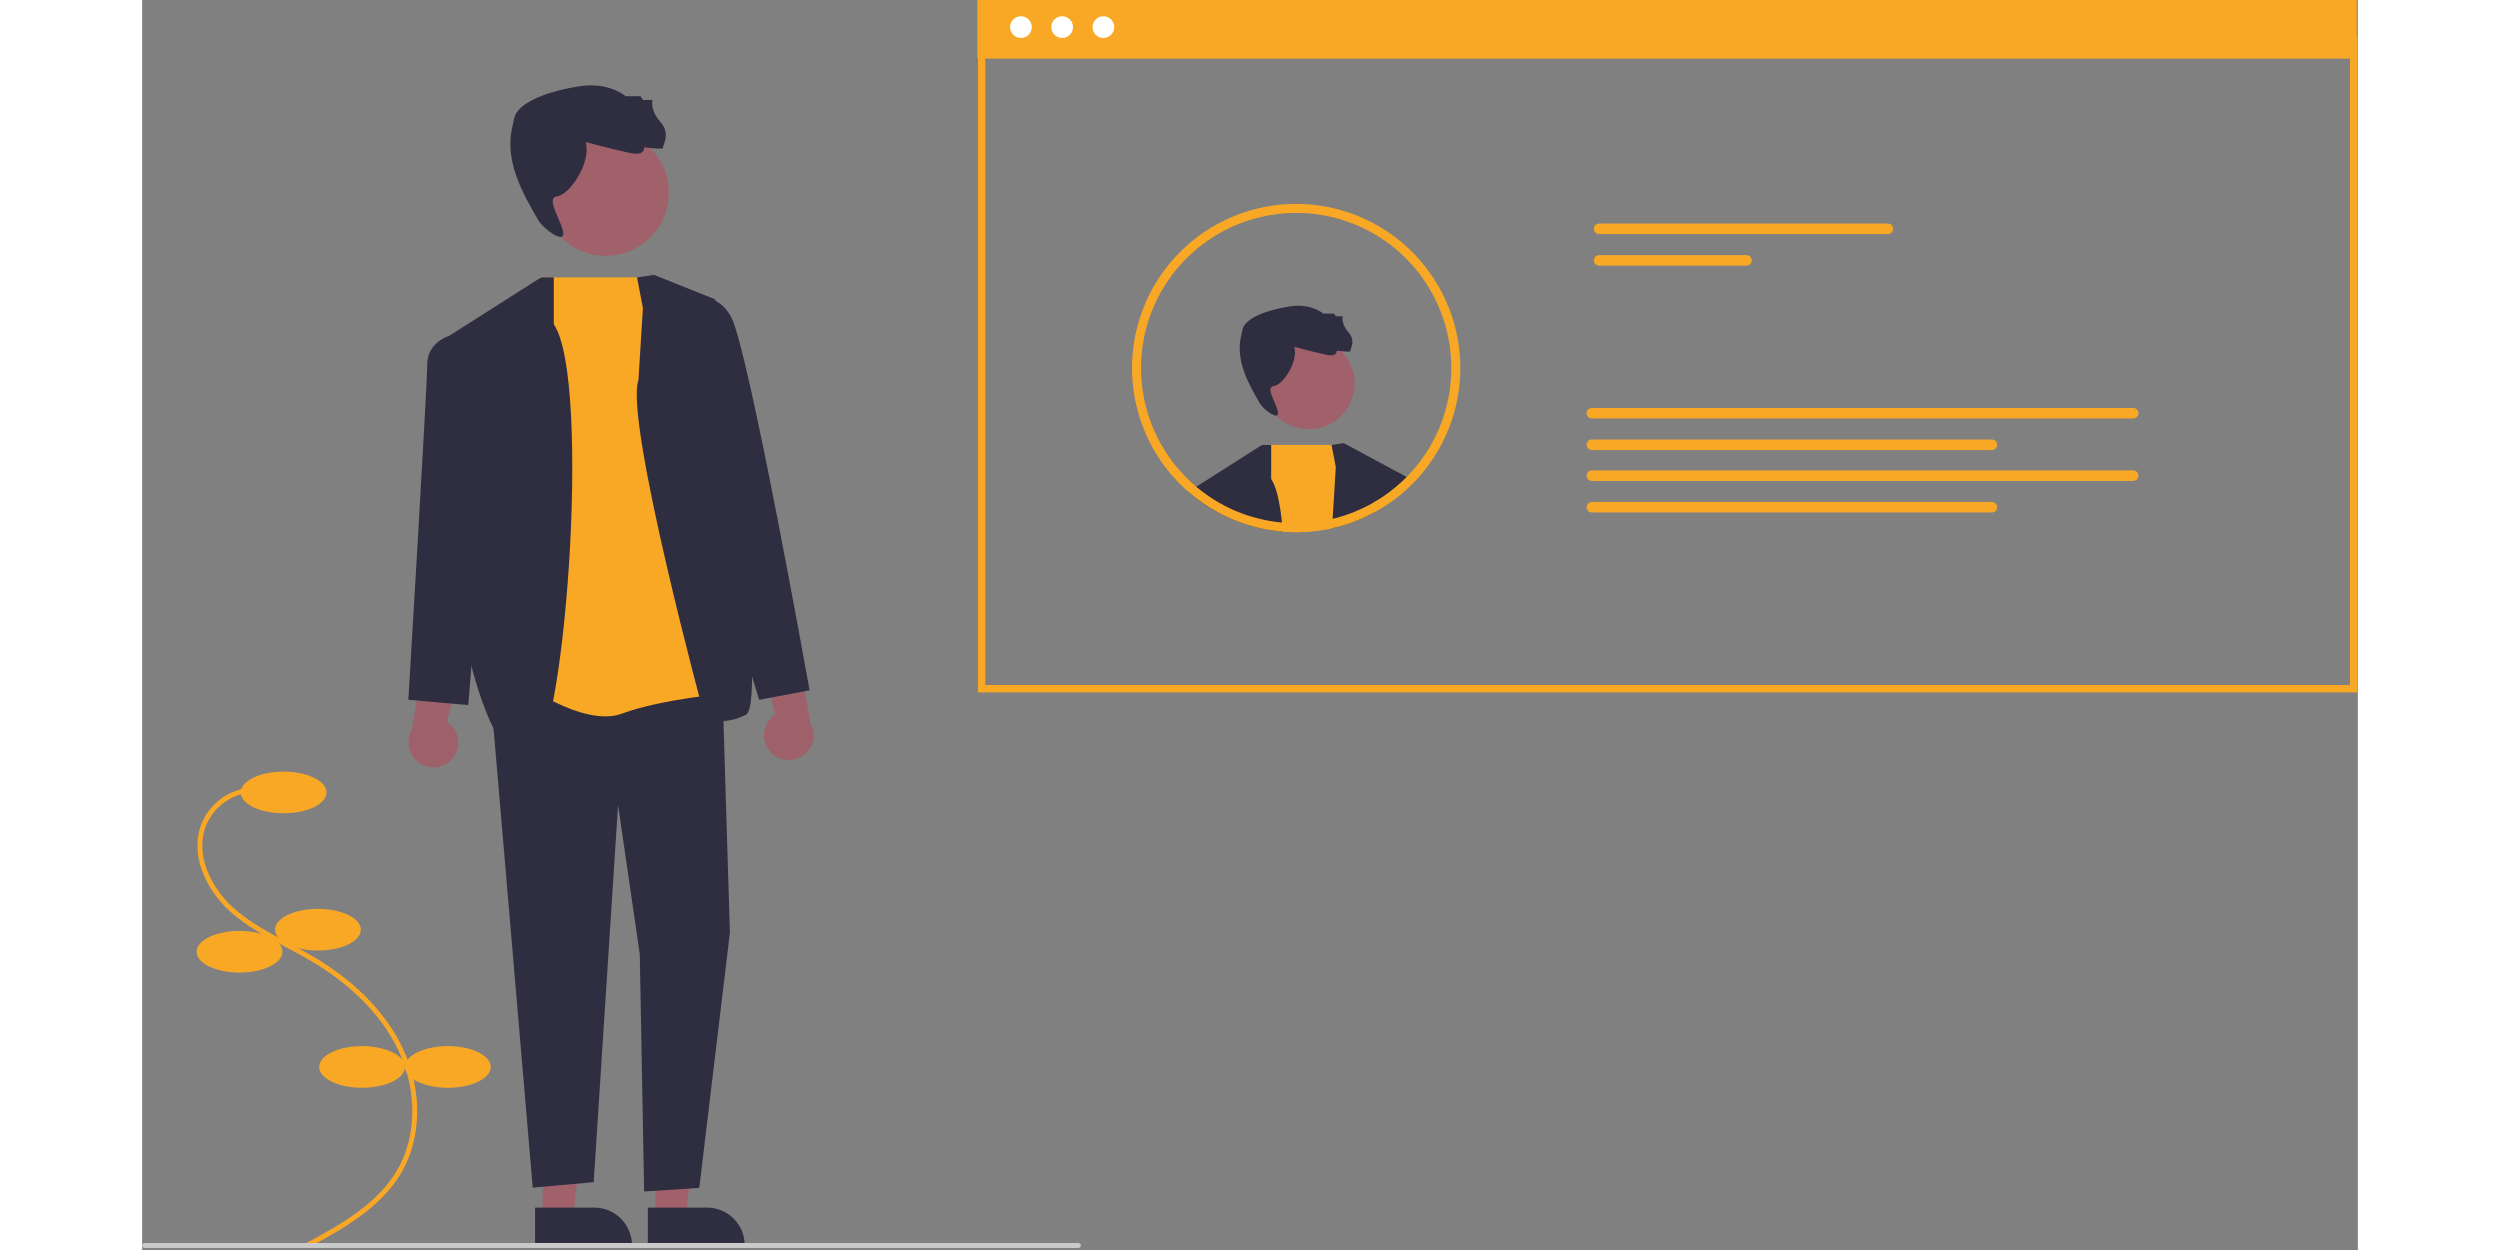 <svg width="600" height="300" viewBox="0 0 904 510" fill="none" xmlns="http://www.w3.org/2000/svg">
<rect x="0" y="0" width="904" height="510" fill="#808080" stroke="none"/>
<g clip-path="url(#clip0_30_43)">
<path d="M67.999 508.891L67.048 507.132C79.802 500.234 95.674 491.651 103.964 477.564C112.136 463.678 112.32 444.822 104.443 428.353C97.739 414.338 85.425 401.781 68.832 392.04C65.558 390.119 62.123 388.298 58.8 386.537C50.769 382.281 42.464 377.879 35.616 371.634C26.184 363.033 19.048 348.6 24.367 335.743C26.116 331.64 28.981 328.109 32.636 325.551C36.291 322.994 40.59 321.513 45.044 321.276L45.157 323.273C41.076 323.489 37.138 324.845 33.788 327.187C30.439 329.529 27.814 332.762 26.209 336.521C21.267 348.468 28.048 362.026 36.963 370.157C43.624 376.23 51.815 380.572 59.736 384.77C63.078 386.541 66.534 388.372 69.844 390.316C86.783 400.259 99.371 413.114 106.247 427.49C114.407 444.551 114.193 464.127 105.688 478.579C97.115 493.145 80.971 501.876 67.999 508.891Z" fill="#F9A826"/>
<path d="M57.72 331.817C67.385 331.817 75.22 328.011 75.22 323.317C75.22 318.623 67.385 314.817 57.72 314.817C48.055 314.817 40.22 318.623 40.22 323.317C40.22 328.011 48.055 331.817 57.72 331.817Z" fill="#F9A826"/>
<path d="M71.72 387.817C81.385 387.817 89.22 384.011 89.22 379.317C89.22 374.623 81.385 370.817 71.72 370.817C62.055 370.817 54.22 374.623 54.22 379.317C54.22 384.011 62.055 387.817 71.72 387.817Z" fill="#F9A826"/>
<path d="M39.72 396.817C49.385 396.817 57.22 393.011 57.22 388.317C57.22 383.623 49.385 379.817 39.72 379.817C30.055 379.817 22.22 383.623 22.22 388.317C22.22 393.011 30.055 396.817 39.72 396.817Z" fill="#F9A826"/>
<path d="M89.72 443.817C99.385 443.817 107.22 440.011 107.22 435.317C107.22 430.623 99.385 426.817 89.72 426.817C80.055 426.817 72.22 430.623 72.22 435.317C72.22 440.011 80.055 443.817 89.72 443.817Z" fill="#F9A826"/>
<path d="M124.72 443.817C134.385 443.817 142.22 440.011 142.22 435.317C142.22 430.623 134.385 426.817 124.72 426.817C115.055 426.817 107.22 430.623 107.22 435.317C107.22 440.011 115.055 443.817 124.72 443.817Z" fill="#F9A826"/>
<path d="M342.511 16.929H902.307V280.986H342.511V16.929Z" stroke="#F9A826" stroke-width="3"/>
<path d="M903.567 0H340.771V23.909H903.567V0Z" fill="#F9A826"/>
<path d="M358.539 15.491C360.986 15.491 362.97 13.507 362.97 11.059C362.97 8.612 360.986 6.628 358.539 6.628C356.091 6.628 354.107 8.612 354.107 11.059C354.107 13.507 356.091 15.491 358.539 15.491Z" fill="white"/>
<path d="M375.359 15.491C377.807 15.491 379.791 13.507 379.791 11.059C379.791 8.612 377.807 6.628 375.359 6.628C372.912 6.628 370.928 8.612 370.928 11.059C370.928 13.507 372.912 15.491 375.359 15.491Z" fill="white"/>
<path d="M392.18 15.491C394.628 15.491 396.612 13.507 396.612 11.059C396.612 8.612 394.628 6.628 392.18 6.628C389.733 6.628 387.749 8.612 387.749 11.059C387.749 13.507 389.733 15.491 392.18 15.491Z" fill="white"/>
<path d="M594.432 91.208C593.863 91.208 593.317 91.434 592.914 91.837C592.512 92.239 592.286 92.785 592.286 93.355C592.286 93.924 592.512 94.47 592.914 94.873C593.317 95.275 593.863 95.502 594.432 95.502H712.236C712.806 95.502 713.352 95.275 713.754 94.873C714.157 94.47 714.383 93.924 714.383 93.355C714.383 92.785 714.157 92.239 713.754 91.837C713.352 91.434 712.806 91.208 712.236 91.208H594.432Z" fill="#F9A826"/>
<path d="M594.432 104.09C593.864 104.092 593.319 104.318 592.917 104.721C592.516 105.123 592.29 105.669 592.29 106.237C592.29 106.806 592.516 107.351 592.917 107.754C593.319 108.156 593.864 108.383 594.432 108.384H654.574C655.142 108.383 655.687 108.156 656.089 107.754C656.49 107.351 656.716 106.806 656.716 106.237C656.716 105.669 656.49 105.123 656.089 104.721C655.687 104.318 655.142 104.092 654.574 104.09H594.432Z" fill="#F9A826"/>
<path d="M591.468 166.444C590.899 166.444 590.353 166.67 589.95 167.073C589.547 167.475 589.321 168.021 589.321 168.591C589.321 169.16 589.547 169.706 589.95 170.109C590.353 170.511 590.899 170.737 591.468 170.737H812.351C812.92 170.737 813.466 170.511 813.869 170.109C814.272 169.706 814.498 169.16 814.498 168.591C814.498 168.021 814.272 167.475 813.869 167.073C813.466 166.67 812.92 166.444 812.351 166.444H591.468Z" fill="#F9A826"/>
<path d="M591.468 179.326C590.899 179.327 590.355 179.554 589.953 179.957C589.551 180.359 589.326 180.905 589.326 181.473C589.326 182.042 589.551 182.587 589.953 182.99C590.355 183.392 590.899 183.619 591.468 183.62H754.688C755.257 183.619 755.802 183.392 756.203 182.99C756.605 182.587 756.831 182.042 756.831 181.473C756.831 180.905 756.605 180.359 756.203 179.957C755.802 179.554 755.257 179.327 754.688 179.326H591.468Z" fill="#F9A826"/>
<path d="M591.468 191.917C590.899 191.918 590.355 192.145 589.953 192.548C589.551 192.95 589.326 193.496 589.326 194.064C589.326 194.633 589.551 195.178 589.953 195.581C590.355 195.983 590.899 196.21 591.468 196.211H812.351C812.92 196.21 813.464 195.983 813.866 195.581C814.268 195.178 814.493 194.633 814.493 194.064C814.493 193.496 814.268 192.95 813.866 192.548C813.464 192.145 812.92 191.918 812.351 191.917H591.468Z" fill="#F9A826"/>
<path d="M591.468 204.8C590.899 204.801 590.355 205.028 589.953 205.43C589.551 205.833 589.326 206.378 589.326 206.947C589.326 207.515 589.551 208.061 589.953 208.463C590.355 208.866 590.899 209.092 591.468 209.094H754.688C755.257 209.092 755.802 208.866 756.203 208.463C756.605 208.061 756.831 207.515 756.831 206.947C756.831 206.378 756.605 205.833 756.203 205.43C755.802 205.028 755.257 204.801 754.688 204.8H591.468Z" fill="#F9A826"/>
<path d="M475.989 175.157C486.313 175.157 494.683 166.787 494.683 156.462C494.683 146.138 486.313 137.768 475.989 137.768C465.664 137.768 457.295 146.138 457.295 156.462C457.295 166.787 465.664 175.157 475.989 175.157Z" fill="#A0616A"/>
<path d="M470.069 141.507C470.069 141.507 478.793 143.844 483.311 144.778C487.829 145.713 487.361 143.065 487.361 143.065C487.361 143.065 493.281 143.844 492.97 143.22C492.658 142.597 495.462 139.326 492.191 135.587C488.919 131.848 489.854 129.044 489.854 129.044H487.05L486.271 127.953H481.909C481.909 127.953 477.086 123.725 468.518 124.971C459.95 126.217 449.817 129.511 448.882 134.652C448.755 135.35 448.588 136.124 448.395 136.943C446.052 146.834 451.03 156.089 456.193 164.845C457.462 166.997 463.6 171.689 463.443 168.47C463.286 165.251 457.918 158.02 461.657 157.553C465.395 157.085 471.783 147.582 470.069 141.507Z" fill="#2F2E41"/>
<path d="M465.384 216.898C461.775 216.609 458.196 216.021 454.685 215.14L454.882 211.412L456.519 181.77L456.533 181.542H489.464L494.632 208.835L495.329 212.518C493.965 213.048 492.586 213.548 491.177 213.988C491.161 213.988 491.161 214.003 491.147 214.003C489.192 214.609 487.206 215.14 485.205 215.579C482.545 216.153 479.853 216.568 477.143 216.822C475.049 217.03 472.945 217.131 470.84 217.125C469.021 217.125 467.187 217.049 465.384 216.898Z" fill="#F9A826"/>
<path d="M444.213 211.624C442.849 211.033 441.531 210.396 440.227 209.73L439.667 209.442C439.288 209.245 438.894 209.032 438.515 208.82C437.999 208.532 437.499 208.244 437.015 207.957C436.545 207.684 436.06 207.396 435.59 207.108C435.56 207.093 435.545 207.078 435.515 207.078C433.878 206.032 432.271 204.956 430.726 203.789C430.468 203.592 430.21 203.395 429.952 203.198L429.68 198.834L430.074 198.591L456.519 181.77L456.882 181.542L456.912 181.527L460.64 181.542V195.424C462.747 198.47 464.171 204.85 465.05 213.2C465.172 214.397 465.278 215.625 465.384 216.898C461.775 216.609 458.196 216.021 454.685 215.14C454.306 215.064 453.942 214.973 453.563 214.867C451.355 214.289 449.179 213.591 447.047 212.776C446.395 212.533 445.759 212.275 445.122 212.018L445.062 211.988C444.789 211.866 444.486 211.745 444.213 211.624Z" fill="#2F2E41"/>
<path d="M438.515 208.82C437.999 208.532 437.499 208.244 437.015 207.957C436.545 207.684 436.06 207.396 435.59 207.108C435.56 207.093 435.545 207.078 435.515 207.078C433.878 206.032 432.271 204.956 430.726 203.789C430.468 203.592 430.21 203.395 429.952 203.198C429.832 203.092 429.71 203.001 429.574 202.895C428.604 202.152 427.664 201.38 426.755 200.561C426.71 200.531 426.68 200.485 426.634 200.455C427.552 199.749 428.582 199.201 429.68 198.834L430.756 199.152L438.424 201.455L438.469 204.562L438.515 208.82Z" fill="#2F2E41"/>
<path d="M503.088 208.866C502.633 209.108 502.179 209.351 501.724 209.578C501.618 209.639 501.527 209.684 501.436 209.73C500.83 210.033 500.239 210.336 499.633 210.624C499.618 210.639 499.587 210.639 499.587 210.654C499.557 210.669 499.512 210.684 499.481 210.699C498.118 211.351 496.738 211.957 495.329 212.518C493.965 213.048 492.586 213.549 491.177 213.988C491.161 213.988 491.161 214.003 491.147 214.003C489.192 214.609 487.206 215.14 485.205 215.579C485.183 214.334 485.347 213.093 485.691 211.897L485.706 211.684L487.009 190.589L485.266 181.542L490.267 180.8L517.773 195.606C517.773 195.606 514.742 198.636 502.3 205.092C501.2 205.663 502.815 207.562 503.088 208.866Z" fill="#2F2E41"/>
<path d="M476.81 213.185C474.84 213.367 472.84 213.458 470.84 213.458C468.9 213.458 466.975 213.382 465.05 213.2C465.172 214.397 465.277 215.625 465.384 216.898C467.187 217.049 469.021 217.125 470.84 217.125C472.945 217.131 475.049 217.03 477.144 216.822C479.853 216.568 482.545 216.153 485.205 215.579C485.183 214.334 485.347 213.093 485.691 211.897L485.706 211.684C482.78 212.396 479.808 212.898 476.81 213.185ZM534.078 128.138C530.876 118.939 525.706 110.549 518.928 103.554C512.15 96.559 503.928 91.126 494.835 87.635C485.742 84.143 475.996 82.677 466.278 83.339C456.561 84.001 447.104 86.775 438.568 91.467C430.032 96.159 422.623 102.657 416.856 110.507C411.09 118.356 407.105 127.37 405.179 136.918C403.254 146.466 403.434 156.319 405.708 165.79C407.982 175.262 412.294 184.123 418.344 191.756C418.95 192.514 419.572 193.272 420.209 193.999C420.269 194.06 420.3 194.105 420.345 194.151C421.909 195.955 423.574 197.67 425.331 199.288C425.755 199.682 426.194 200.076 426.634 200.455C426.679 200.485 426.71 200.531 426.755 200.561C427.664 201.379 428.604 202.152 429.573 202.895C429.71 203.001 429.832 203.092 429.952 203.198C430.211 203.395 430.468 203.592 430.726 203.789C432.271 204.956 433.878 206.032 435.515 207.077C435.545 207.077 435.56 207.093 435.59 207.108C436.06 207.396 436.545 207.684 437.014 207.956C437.5 208.244 438 208.532 438.515 208.82C438.894 209.032 439.288 209.245 439.667 209.442L440.227 209.729C441.53 210.396 442.849 211.033 444.213 211.624C444.486 211.745 444.789 211.866 445.062 211.988L445.122 212.018C445.759 212.275 446.395 212.533 447.047 212.776C449.179 213.591 451.355 214.289 453.563 214.867C453.942 214.973 454.306 215.064 454.685 215.14C458.196 216.021 461.775 216.609 465.384 216.898C467.187 217.049 469.021 217.125 470.84 217.125C472.945 217.131 475.049 217.03 477.143 216.822C479.853 216.568 482.545 216.153 485.205 215.579C487.206 215.14 489.191 214.609 491.146 214.003C491.161 214.003 491.161 213.988 491.177 213.988C492.586 213.548 493.965 213.048 495.329 212.518C496.738 211.957 498.118 211.351 499.481 210.699C499.512 210.684 499.557 210.669 499.587 210.654C499.587 210.639 499.618 210.639 499.633 210.624C500.239 210.336 500.83 210.033 501.436 209.73C501.527 209.684 501.618 209.639 501.724 209.578C502.179 209.351 502.633 209.108 503.088 208.866C503.118 208.851 503.133 208.835 503.163 208.82C504.361 208.154 505.543 207.456 506.71 206.714C507.028 206.517 507.346 206.32 507.665 206.092C508.135 205.805 508.589 205.486 509.028 205.168C509.62 204.759 510.21 204.335 510.787 203.895C510.978 203.772 511.16 203.635 511.332 203.486C512.742 202.425 514.105 201.304 515.408 200.122C525.291 191.315 532.341 179.776 535.664 166.962C538.987 154.149 538.435 140.638 534.078 128.138ZM514.272 196.212C512.631 197.755 510.912 199.212 509.12 200.576C508.726 200.879 508.316 201.182 507.907 201.455C507.513 201.758 507.119 202.046 506.71 202.319C506.362 202.562 506.013 202.804 505.649 203.031C505.619 203.062 505.574 203.077 505.543 203.107C505.285 203.289 505.013 203.456 504.755 203.622C503.952 204.122 503.118 204.623 502.3 205.092C502.103 205.198 501.921 205.32 501.724 205.426C501.618 205.486 501.512 205.547 501.391 205.607C500.936 205.865 500.481 206.092 500.027 206.335C499.966 206.38 499.891 206.396 499.83 206.441C499.807 206.445 499.786 206.455 499.769 206.471C499.451 206.638 499.133 206.79 498.815 206.941C498.542 207.078 498.284 207.214 498.011 207.335C496.905 207.866 495.768 208.366 494.632 208.835C493.435 209.32 492.222 209.76 490.995 210.169C490.692 210.275 490.373 210.396 490.055 210.487C488.615 210.942 487.176 211.351 485.706 211.684C482.78 212.396 479.808 212.898 476.811 213.185C474.84 213.367 472.84 213.458 470.84 213.458C468.9 213.458 466.975 213.382 465.05 213.2C461.617 212.886 458.216 212.288 454.882 211.412C454.76 211.381 454.624 211.351 454.503 211.321C451.768 210.608 449.089 209.696 446.486 208.593C446.35 208.532 446.198 208.487 446.077 208.426C445.925 208.366 445.789 208.32 445.668 208.259C445.516 208.199 445.38 208.138 445.244 208.078C444.107 207.578 443.001 207.032 441.895 206.471L441.379 206.198C440.394 205.683 439.424 205.153 438.469 204.562C438.136 204.38 437.788 204.168 437.454 203.956C437.075 203.728 436.696 203.486 436.332 203.243C436.242 203.183 436.151 203.122 436.06 203.062C435.211 202.486 434.348 201.91 433.529 201.289C432.954 200.864 432.393 200.455 431.832 200.016C431.468 199.743 431.105 199.455 430.756 199.152C430.529 198.985 430.302 198.788 430.074 198.591C429.771 198.333 429.468 198.076 429.165 197.803C428.695 197.424 428.256 197 427.831 196.606C426.125 195.033 424.51 193.363 422.997 191.605C422.482 191.029 421.996 190.453 421.527 189.847C421.418 189.728 421.316 189.601 421.224 189.468C413.594 179.837 408.933 168.193 407.808 155.958C406.684 143.723 409.144 131.425 414.89 120.564C420.636 109.703 429.418 100.749 440.166 94.795C450.913 88.841 463.162 86.143 475.416 87.031C487.671 87.919 499.403 92.355 509.179 99.797C518.956 107.239 526.356 117.365 530.475 128.941C534.595 140.517 535.256 153.041 532.379 164.986C529.502 176.932 523.21 187.781 514.272 196.212Z" fill="#F9A826"/>
<path d="M163.436 496.698L175.696 496.697L181.528 449.409L163.434 449.41L163.436 496.698Z" fill="#A0616A"/>
<path d="M160.309 492.695L184.453 492.694H184.454C188.535 492.694 192.448 494.315 195.334 497.201C198.219 500.086 199.84 504 199.841 508.08V508.58L160.31 508.582L160.309 492.695Z" fill="#2F2E41"/>
<path d="M209.436 496.698L221.696 496.697L227.528 449.409L209.434 449.41L209.436 496.698Z" fill="#A0616A"/>
<path d="M206.309 492.695L230.453 492.694H230.454C234.535 492.694 238.448 494.315 241.334 497.201C244.219 500.086 245.84 504 245.841 508.08V508.58L206.31 508.582L206.309 492.695Z" fill="#2F2E41"/>
<path d="M126.237 309.84C127.24 308.766 127.996 307.484 128.45 306.086C128.905 304.688 129.047 303.207 128.868 301.748C128.688 300.289 128.191 298.887 127.411 297.641C126.631 296.395 125.587 295.335 124.353 294.536L132.871 259.831L115.379 266.064L109.972 298.065C108.767 300.227 108.397 302.756 108.932 305.172C109.466 307.589 110.869 309.725 112.874 311.177C114.879 312.628 117.347 313.294 119.809 313.047C122.272 312.801 124.559 311.66 126.237 309.84Z" fill="#9E616A"/>
<path d="M256.378 306.84C255.374 305.766 254.619 304.484 254.164 303.086C253.709 301.688 253.567 300.207 253.746 298.748C253.926 297.289 254.423 295.887 255.203 294.641C255.983 293.395 257.027 292.335 258.261 291.536L249.743 256.831L267.235 263.064L272.642 295.065C273.847 297.227 274.218 299.756 273.683 302.172C273.148 304.589 271.745 306.725 269.74 308.177C267.735 309.628 265.268 310.294 262.805 310.047C260.342 309.801 258.055 308.66 256.378 306.84Z" fill="#9E616A"/>
<path d="M142.367 285.513L159.36 484.578L184.224 482.311L194.175 328.461L203.033 389.379L204.807 486.145L227.307 484.645L239.801 380.545L236.736 279.728L151.319 271.078L142.367 285.513Z" fill="#2F2E41"/>
<path d="M189.112 104.368C203.353 104.368 214.898 92.823 214.898 78.582C214.898 64.341 203.353 52.797 189.112 52.797C174.871 52.797 163.326 64.341 163.326 78.582C163.326 92.823 174.871 104.368 189.112 104.368Z" fill="#A0616A"/>
<path d="M180.947 57.954C180.947 57.954 192.98 61.177 199.212 62.466C205.443 63.756 204.798 60.103 204.798 60.103C204.798 60.103 212.964 61.177 212.534 60.318C212.104 59.458 215.972 54.946 211.46 49.788C206.947 44.631 208.237 40.763 208.237 40.763H204.369L203.294 39.259H197.278C197.278 39.259 190.626 33.426 178.807 35.145C166.989 36.864 153.012 41.408 151.723 48.499C151.548 49.461 151.318 50.529 151.05 51.658C147.819 65.302 154.685 78.067 161.807 90.145C163.557 93.113 172.024 99.586 171.807 95.145C171.59 90.704 164.186 80.731 169.343 80.087C174.5 79.442 183.31 66.334 180.947 57.954Z" fill="#2F2E41"/>
<path d="M162.28 113.176H207.691L239.801 282.751C239.801 282.751 211.807 285.145 195.807 291.145C179.807 297.145 153.209 277.439 153.209 277.439L162.28 113.176Z" fill="#F9A826"/>
<path d="M167.949 132.326V113.176L162.807 113.145L125.24 137.03L133.392 267.893C133.392 267.893 143.04 311.551 157.673 311.098C172.307 310.645 183.591 155.007 167.949 132.326Z" fill="#2F2E41"/>
<path d="M137.307 140.645L125.24 137.03C125.24 137.03 116.307 139.645 116.307 148.645C116.307 157.645 108.61 285.513 108.61 285.513L133.061 287.674L138.307 222.645L137.307 140.645Z" fill="#2F2E41"/>
<path d="M204.307 125.645L201.902 113.176L208.807 112.145L233.807 122.145C233.807 122.145 256.307 286.645 246.307 291.645C236.307 296.645 229.555 292.771 229.555 292.771C229.555 292.771 196.664 171.445 202.485 155.045L204.307 125.645Z" fill="#2F2E41"/>
<path d="M216.307 124.645L220.574 122.788C220.574 122.788 233.097 116.582 240.202 129.114C247.307 141.645 272.307 281.645 272.307 281.645L251.737 285.513L236.358 235.129L216.307 124.645Z" fill="#2F2E41"/>
<path d="M382 509.145H1C0.735 509.145 0.48 509.04 0.293 508.852C0.105 508.665 0 508.41 0 508.145C0 507.88 0.105 507.626 0.293 507.438C0.48 507.251 0.735 507.145 1 507.145H382C382.265 507.145 382.52 507.251 382.707 507.438C382.895 507.626 383 507.88 383 508.145C383 508.41 382.895 508.665 382.707 508.852C382.52 509.04 382.265 509.145 382 509.145Z" fill="#CACACA"/>
</g>
<defs>
<clipPath id="clip0_30_43">
<rect width="904" height="510" fill="white"/>
</clipPath>
</defs>
</svg>
